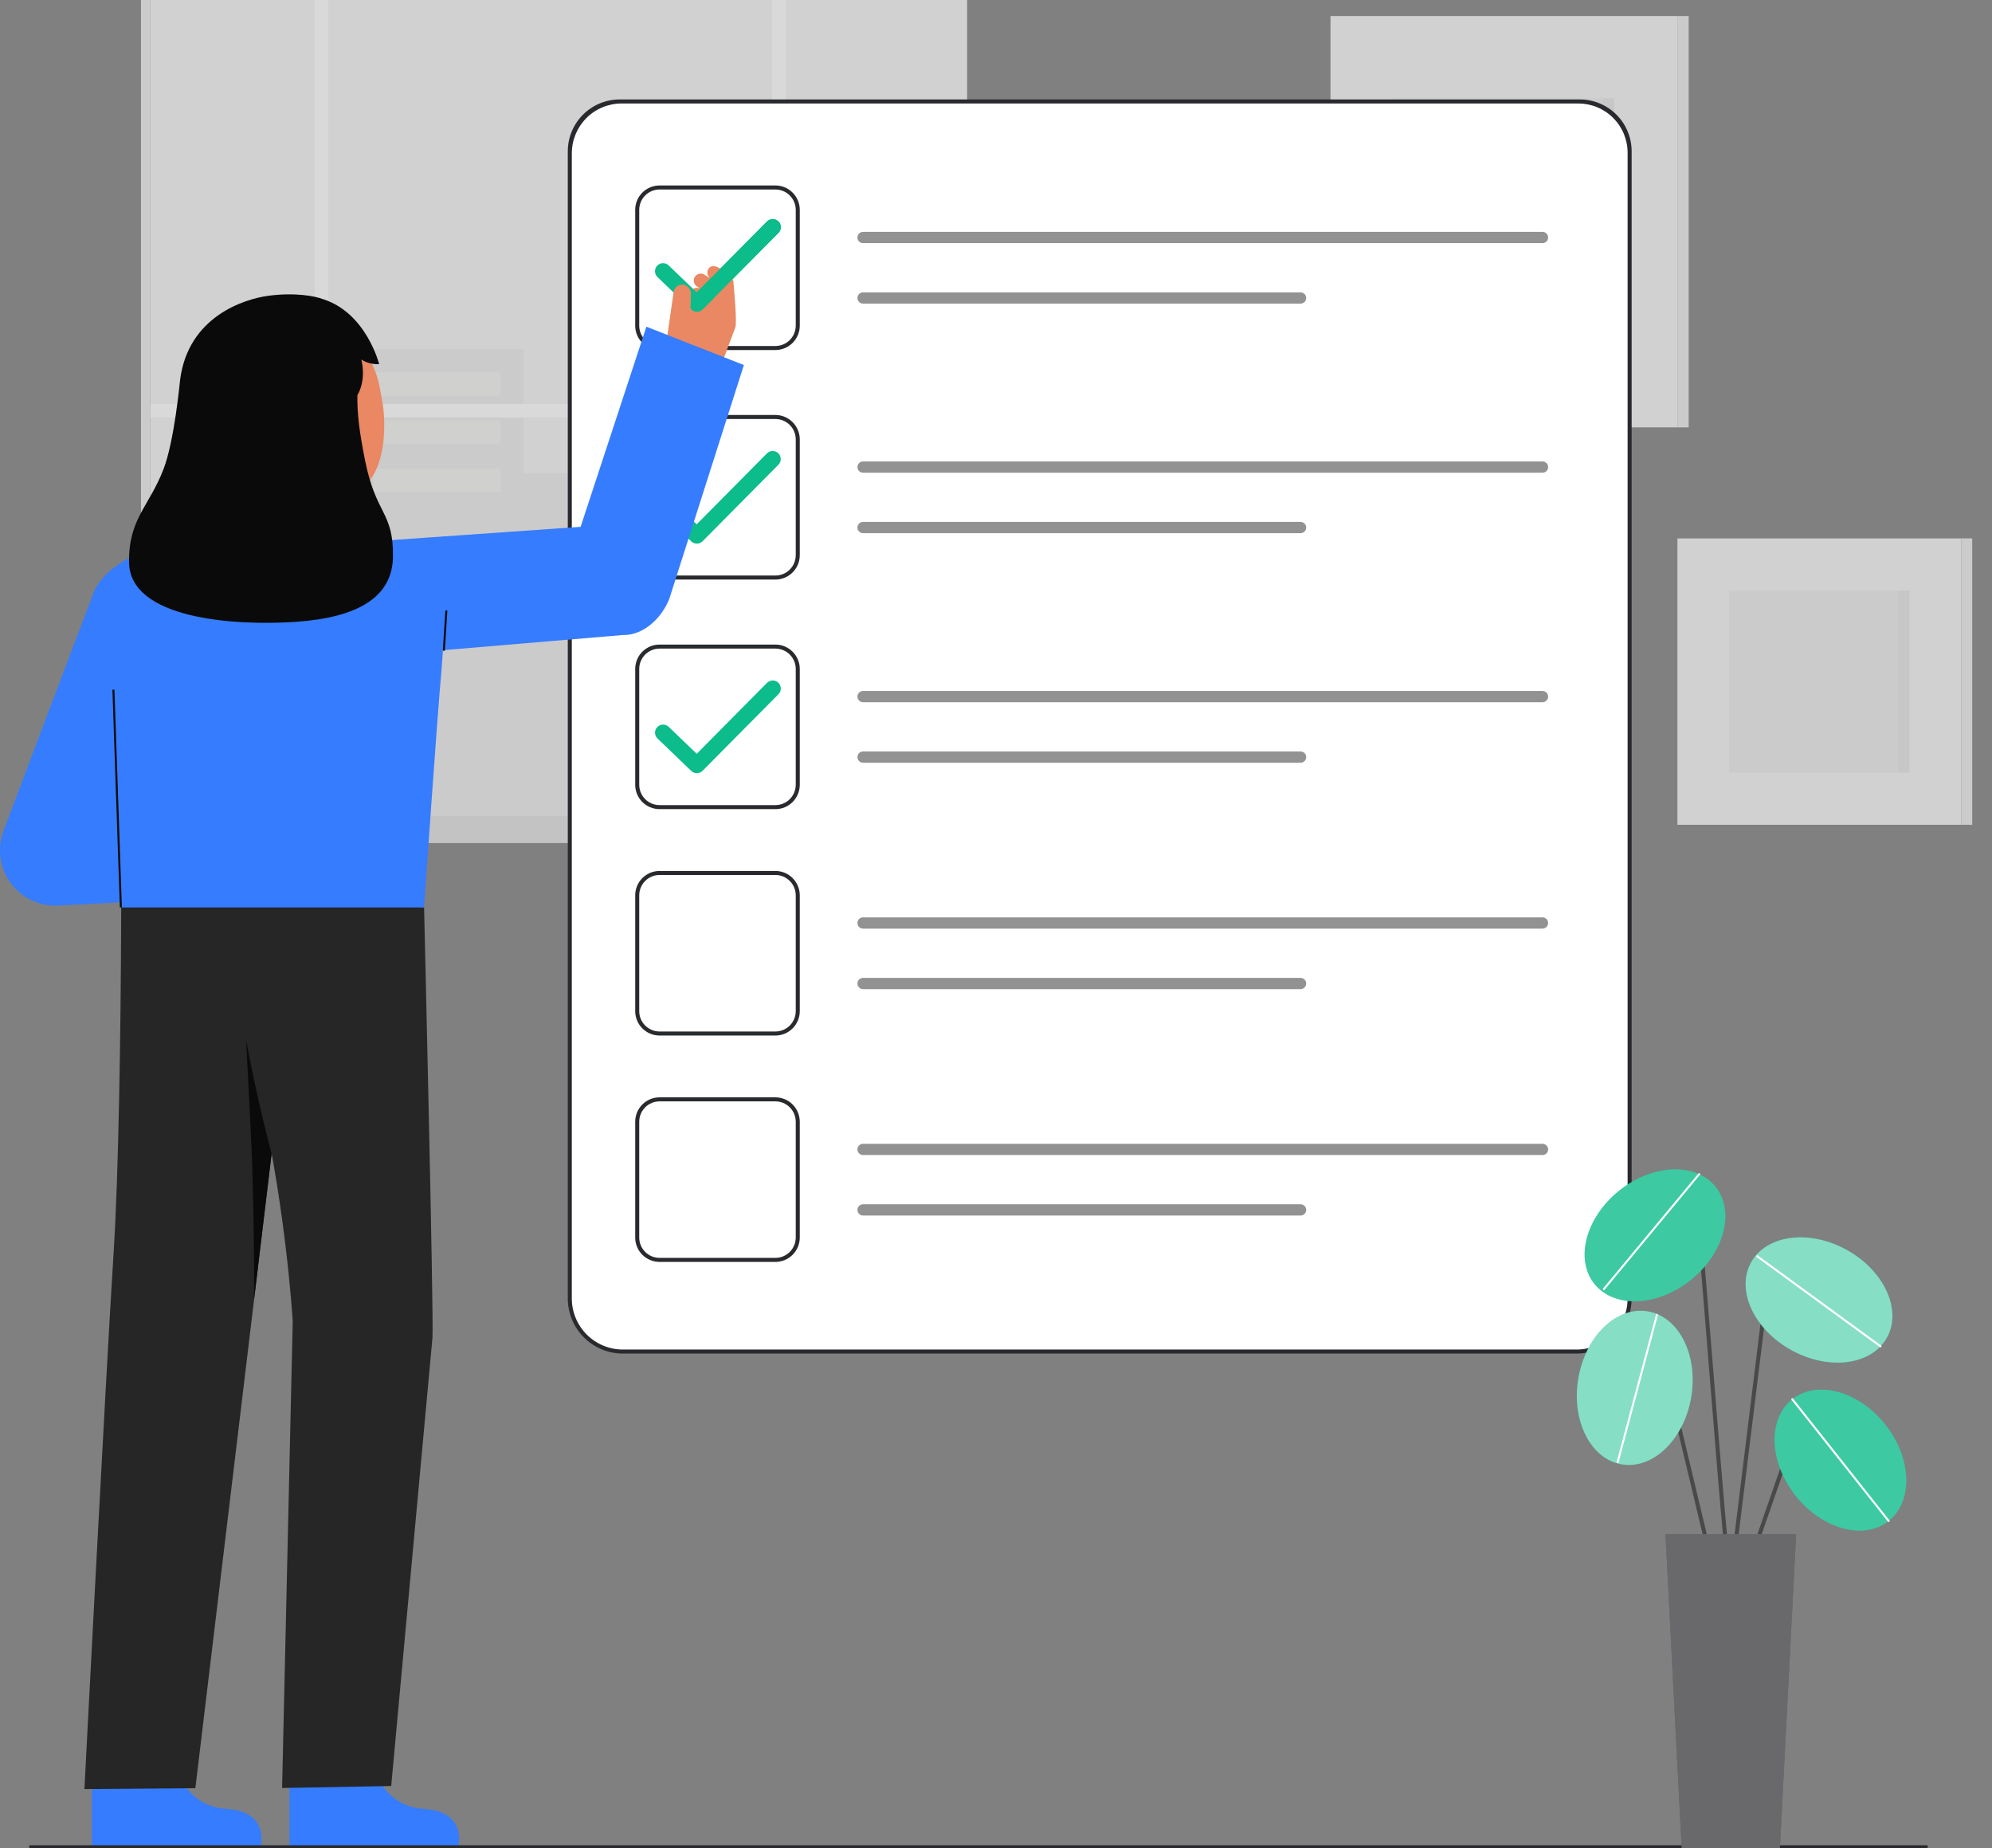 <svg width="83" height="77" viewBox="0 0 83 77" fill="none" xmlns="http://www.w3.org/2000/svg">
<rect x="0" y="0" width="83" height="77" fill="#808080" stroke="none"/>
<g clip-path="url(#clip0_3395_122765)">
<g opacity="0.7">
<path d="M69.892 0.67H55.438V17.805H69.892V0.67Z" fill="#F4F4F4"/>
<path d="M69.892 17.805H70.361V0.67H69.892V17.805Z" fill="#F4F4F4"/>
<path opacity="0.05" d="M69.892 17.805H70.361V0.67H69.892V17.805Z" fill="#292A2E"/>
<path opacity="0.05" d="M67.259 4.098H58.07V14.378H67.259V4.098Z" fill="#292A2E"/>
<path opacity="0.03" d="M67.26 4.098H66.781V14.378H67.26V4.098Z" fill="#292A2E"/>
<path d="M81.714 22.432H69.893V34.362H81.714V22.432Z" fill="#F4F4F4"/>
<path opacity="0.05" d="M79.56 24.605H72.045V32.189H79.56V24.605Z" fill="#292A2E"/>
<path d="M81.715 34.361H82.184V22.431H81.715V34.361Z" fill="#F4F4F4"/>
<path opacity="0.05" d="M81.715 34.361H82.184V22.431H81.715V34.361Z" fill="#292A2E"/>
<path opacity="0.03" d="M79.561 24.605H79.082V32.189H79.561V24.605Z" fill="#292A2E"/>
</g>
<g opacity="0.7">
<path d="M40.297 0H6.266V34.031H40.297V0Z" fill="#F4F4F4"/>
<path d="M6.265 0H5.875V34.031H6.265V0Z" fill="#F4F4F4"/>
<path opacity="0.05" d="M6.265 0H5.875V34.031H6.265V0Z" fill="#292A2E"/>
<path opacity="0.05" d="M14.509 23.45V14.547H21.803V19.72H33.1V28.879H37.902V34.031H33.1H32.175H7.902V23.45H14.509Z" fill="#292A2E"/>
<path opacity="0.34" d="M20.866 15.514H15.555V16.48H20.866V15.514Z" fill="#FFFFFA"/>
<path opacity="0.34" d="M20.866 17.518H15.555V18.484H20.866V17.518Z" fill="#FFFFFA"/>
<path opacity="0.34" d="M20.866 19.52H15.555V20.486H20.866V19.52Z" fill="#FFFFFA"/>
<path opacity="0.34" d="M9.823 24.389H8.844V25.355H9.823V24.389Z" fill="#FFFFFA"/>
<path opacity="0.34" d="M9.823 26.393H8.844V27.359H9.823V26.393Z" fill="#FFFFFA"/>
<path opacity="0.34" d="M9.823 28.395H8.844V29.361H9.823V28.395Z" fill="#FFFFFA"/>
<path opacity="0.34" d="M11.633 24.389H10.654V25.355H11.633V24.389Z" fill="#FFFFFA"/>
<path opacity="0.34" d="M11.633 26.393H10.654V27.359H11.633V26.393Z" fill="#FFFFFA"/>
<path opacity="0.34" d="M11.633 28.395H10.654V29.361H11.633V28.395Z" fill="#FFFFFA"/>
<path opacity="0.34" d="M13.395 24.389H12.416V25.355H13.395V24.389Z" fill="#FFFFFA"/>
<path opacity="0.34" d="M13.395 26.393H12.416V27.359H13.395V26.393Z" fill="#FFFFFA"/>
<path opacity="0.34" d="M13.395 28.395H12.416V29.361H13.395V28.395Z" fill="#FFFFFA"/>
<path d="M6.266 16.825H13.113V0H13.68V16.825H32.176V0H32.742V16.825H40.297V17.391H32.742V34.031H32.176V17.391H13.68V34.031H13.113V17.391H6.266V16.825Z" fill="white"/>
<path d="M41.652 33.99H4.91V35.122H41.652V33.99Z" fill="#F4F4F4"/>
<path opacity="0.1" d="M41.652 33.99H4.91V35.122H41.652V33.99Z" fill="#292A2E"/>
<path opacity="0.1" d="M4.909 33.99H4.379V35.122H4.909V33.99Z" fill="#292A2E"/>
<path opacity="0.1" d="M4.909 33.99H4.379V35.122H4.909V33.99Z" fill="#292A2E"/>
</g>
<path d="M25.905 4.227H65.738C66.312 4.227 66.862 4.454 67.268 4.86C67.673 5.266 67.901 5.816 67.901 6.39V54.098C67.901 54.684 67.668 55.246 67.254 55.661C66.839 56.075 66.277 56.308 65.691 56.308H25.953C25.366 56.308 24.804 56.075 24.39 55.661C23.975 55.246 23.742 54.684 23.742 54.098V6.39C23.742 5.816 23.97 5.266 24.376 4.86C24.782 4.454 25.332 4.227 25.905 4.227Z" fill="white"/>
<path d="M65.691 56.392H25.953C25.344 56.392 24.761 56.15 24.33 55.72C23.9 55.29 23.658 54.706 23.658 54.098V6.306C23.658 5.732 23.886 5.182 24.292 4.776C24.698 4.37 25.248 4.143 25.822 4.143H65.822C66.396 4.143 66.946 4.37 67.352 4.776C67.757 5.182 67.985 5.732 67.985 6.306V54.098C67.985 54.706 67.744 55.29 67.313 55.72C66.883 56.15 66.299 56.392 65.691 56.392ZM23.826 6.386V54.098C23.826 54.377 23.881 54.653 23.988 54.911C24.095 55.169 24.252 55.404 24.449 55.601C24.646 55.799 24.881 55.955 25.139 56.062C25.397 56.169 25.673 56.224 25.953 56.224H65.691C66.255 56.224 66.796 56 67.195 55.601C67.593 55.203 67.817 54.662 67.817 54.098V6.365C67.817 6.095 67.764 5.828 67.661 5.579C67.558 5.33 67.406 5.103 67.215 4.912C67.024 4.721 66.798 4.57 66.549 4.467C66.299 4.364 66.032 4.311 65.762 4.311H25.902C25.352 4.311 24.823 4.529 24.434 4.918C24.045 5.308 23.826 5.836 23.826 6.386Z" fill="#292A2E"/>
<path d="M32.309 14.583H27.482C27.213 14.583 26.955 14.476 26.764 14.286C26.574 14.095 26.467 13.838 26.467 13.569V8.741C26.467 8.472 26.574 8.214 26.764 8.024C26.955 7.834 27.212 7.727 27.482 7.727H32.309C32.578 7.727 32.836 7.834 33.026 8.024C33.216 8.214 33.323 8.472 33.324 8.741V13.569C33.323 13.838 33.216 14.095 33.026 14.286C32.836 14.476 32.578 14.583 32.309 14.583ZM27.482 7.894C27.257 7.895 27.042 7.984 26.883 8.143C26.724 8.301 26.635 8.517 26.635 8.741V13.569C26.635 13.793 26.724 14.008 26.883 14.167C27.042 14.326 27.257 14.415 27.482 14.415H32.309C32.533 14.415 32.748 14.326 32.907 14.167C33.066 14.008 33.155 13.793 33.156 13.569V8.741C33.155 8.517 33.066 8.302 32.907 8.143C32.748 7.984 32.533 7.895 32.309 7.895L27.482 7.894Z" fill="#292A2E"/>
<path d="M32.309 24.146H27.482C27.212 24.145 26.955 24.038 26.764 23.848C26.574 23.658 26.467 23.4 26.467 23.131V18.304C26.467 18.035 26.574 17.777 26.764 17.587C26.955 17.396 27.212 17.289 27.482 17.289H32.309C32.578 17.289 32.836 17.396 33.026 17.587C33.216 17.777 33.323 18.035 33.324 18.304V23.131C33.323 23.4 33.216 23.658 33.026 23.848C32.836 24.038 32.578 24.145 32.309 24.146ZM27.482 17.457C27.257 17.458 27.042 17.547 26.883 17.706C26.724 17.864 26.635 18.08 26.635 18.304V23.131C26.635 23.356 26.724 23.571 26.883 23.73C27.042 23.889 27.257 23.978 27.482 23.978H32.309C32.533 23.978 32.748 23.889 32.907 23.73C33.066 23.571 33.155 23.356 33.156 23.131V18.304C33.155 18.079 33.066 17.864 32.907 17.705C32.748 17.547 32.533 17.457 32.309 17.457L27.482 17.457Z" fill="#292A2E"/>
<path d="M32.309 33.71H27.482C27.212 33.71 26.955 33.603 26.764 33.413C26.574 33.222 26.467 32.964 26.467 32.695V27.868C26.467 27.599 26.574 27.341 26.764 27.151C26.955 26.961 27.212 26.854 27.482 26.854H32.309C32.578 26.854 32.836 26.961 33.026 27.151C33.216 27.341 33.323 27.599 33.324 27.868V32.695C33.323 32.965 33.216 33.222 33.026 33.413C32.836 33.603 32.578 33.71 32.309 33.71ZM27.482 27.021C27.257 27.022 27.042 27.111 26.883 27.27C26.724 27.429 26.635 27.644 26.635 27.868V32.695C26.635 32.92 26.724 33.135 26.883 33.294C27.042 33.453 27.257 33.542 27.482 33.542H32.309C32.533 33.542 32.748 33.453 32.907 33.294C33.066 33.135 33.155 32.92 33.156 32.695V27.868C33.155 27.644 33.066 27.428 32.907 27.27C32.748 27.111 32.533 27.022 32.309 27.021H27.482Z" fill="#292A2E"/>
<path d="M32.309 43.142H27.482C27.212 43.142 26.955 43.035 26.764 42.844C26.574 42.654 26.467 42.396 26.467 42.127V37.3C26.467 37.031 26.574 36.773 26.764 36.583C26.955 36.392 27.212 36.285 27.482 36.285H32.309C32.578 36.285 32.836 36.392 33.026 36.583C33.216 36.773 33.323 37.031 33.324 37.3V42.127C33.323 42.396 33.216 42.654 33.026 42.844C32.836 43.035 32.578 43.142 32.309 43.142ZM27.482 36.453C27.257 36.453 27.042 36.543 26.883 36.702C26.724 36.86 26.635 37.075 26.635 37.3V42.127C26.635 42.352 26.724 42.567 26.883 42.726C27.042 42.884 27.257 42.974 27.482 42.974H32.309C32.533 42.974 32.748 42.884 32.907 42.726C33.066 42.567 33.155 42.352 33.156 42.127V37.3C33.155 37.075 33.066 36.86 32.907 36.702C32.748 36.543 32.533 36.453 32.309 36.453H27.482Z" fill="#292A2E"/>
<path d="M32.309 52.574H27.482C27.212 52.573 26.955 52.466 26.764 52.276C26.574 52.086 26.467 51.828 26.467 51.559V46.732C26.467 46.463 26.574 46.205 26.764 46.014C26.955 45.824 27.212 45.717 27.482 45.717H32.309C32.578 45.717 32.836 45.824 33.026 46.014C33.216 46.205 33.323 46.463 33.324 46.732V51.559C33.323 51.828 33.216 52.086 33.026 52.276C32.836 52.466 32.578 52.573 32.309 52.574ZM27.482 45.885C27.257 45.885 27.042 45.974 26.883 46.133C26.724 46.292 26.635 46.507 26.635 46.732V51.559C26.635 51.783 26.724 51.998 26.883 52.157C27.042 52.316 27.257 52.405 27.482 52.406H32.309C32.533 52.405 32.748 52.316 32.907 52.157C33.066 51.998 33.155 51.783 33.156 51.559V46.732C33.155 46.507 33.066 46.292 32.907 46.133C32.748 45.974 32.533 45.885 32.309 45.885L27.482 45.885Z" fill="#292A2E"/>
<path d="M29.036 22.649C28.949 22.649 28.866 22.616 28.803 22.555L27.396 21.203C27.364 21.172 27.339 21.136 27.321 21.095C27.303 21.055 27.294 21.011 27.293 20.967C27.292 20.923 27.3 20.879 27.316 20.838C27.332 20.797 27.356 20.76 27.387 20.728C27.417 20.696 27.454 20.671 27.494 20.653C27.535 20.635 27.578 20.625 27.622 20.625C27.666 20.624 27.71 20.632 27.752 20.648C27.793 20.664 27.83 20.688 27.862 20.718L29.03 21.842L31.959 18.886C32.022 18.824 32.107 18.789 32.195 18.789C32.284 18.789 32.369 18.824 32.432 18.886C32.495 18.949 32.531 19.033 32.531 19.122C32.532 19.21 32.498 19.296 32.436 19.359L29.275 22.549C29.244 22.581 29.206 22.606 29.165 22.623C29.124 22.64 29.08 22.649 29.036 22.649Z" fill="#0CBC8B"/>
<path d="M29.036 32.212C28.949 32.212 28.866 32.179 28.803 32.118L27.396 30.766C27.332 30.704 27.295 30.619 27.293 30.53C27.291 30.441 27.325 30.355 27.387 30.291C27.448 30.227 27.533 30.189 27.622 30.188C27.712 30.186 27.798 30.22 27.862 30.281L29.03 31.404L31.959 28.449C32.022 28.386 32.107 28.35 32.196 28.35C32.285 28.349 32.371 28.384 32.434 28.447C32.498 28.51 32.533 28.595 32.534 28.684C32.534 28.773 32.499 28.859 32.436 28.922L29.275 32.112C29.244 32.144 29.206 32.169 29.165 32.186C29.124 32.203 29.08 32.212 29.036 32.212Z" fill="#0CBC8B"/>
<path opacity="0.5" d="M64.271 9.66H35.961C35.831 9.66 35.727 9.765 35.727 9.895C35.727 10.024 35.831 10.129 35.961 10.129H64.271C64.401 10.129 64.506 10.024 64.506 9.895C64.506 9.765 64.401 9.66 64.271 9.66Z" fill="#262626"/>
<path opacity="0.5" d="M54.19 12.18H35.961C35.831 12.18 35.727 12.285 35.727 12.414C35.727 12.544 35.831 12.649 35.961 12.649H54.19C54.32 12.649 54.425 12.544 54.425 12.414C54.425 12.285 54.32 12.18 54.19 12.18Z" fill="#262626"/>
<path opacity="0.5" d="M64.271 19.225H35.961C35.831 19.225 35.727 19.33 35.727 19.459C35.727 19.589 35.831 19.694 35.961 19.694H64.271C64.401 19.694 64.506 19.589 64.506 19.459C64.506 19.33 64.401 19.225 64.271 19.225Z" fill="#262626"/>
<path opacity="0.5" d="M54.19 21.744H35.961C35.831 21.744 35.727 21.849 35.727 21.979C35.727 22.108 35.831 22.213 35.961 22.213H54.19C54.32 22.213 54.425 22.108 54.425 21.979C54.425 21.849 54.32 21.744 54.19 21.744Z" fill="#262626"/>
<path opacity="0.5" d="M64.271 28.787H35.961C35.831 28.787 35.727 28.892 35.727 29.022C35.727 29.151 35.831 29.256 35.961 29.256H64.271C64.401 29.256 64.506 29.151 64.506 29.022C64.506 28.892 64.401 28.787 64.271 28.787Z" fill="#262626"/>
<path opacity="0.5" d="M54.19 31.307H35.961C35.831 31.307 35.727 31.412 35.727 31.541C35.727 31.671 35.831 31.776 35.961 31.776H54.19C54.32 31.776 54.425 31.671 54.425 31.541C54.425 31.412 54.32 31.307 54.19 31.307Z" fill="#262626"/>
<path opacity="0.5" d="M64.271 38.219H35.961C35.831 38.219 35.727 38.324 35.727 38.453C35.727 38.583 35.831 38.688 35.961 38.688H64.271C64.401 38.688 64.506 38.583 64.506 38.453C64.506 38.324 64.401 38.219 64.271 38.219Z" fill="#262626"/>
<path opacity="0.5" d="M54.19 40.74H35.961C35.831 40.74 35.727 40.845 35.727 40.975C35.727 41.104 35.831 41.209 35.961 41.209H54.19C54.32 41.209 54.425 41.104 54.425 40.975C54.425 40.845 54.32 40.74 54.19 40.74Z" fill="#262626"/>
<path opacity="0.5" d="M64.271 47.652H35.961C35.831 47.652 35.727 47.757 35.727 47.887C35.727 48.016 35.831 48.121 35.961 48.121H64.271C64.401 48.121 64.506 48.016 64.506 47.887C64.506 47.757 64.401 47.652 64.271 47.652Z" fill="#262626"/>
<path opacity="0.5" d="M54.19 50.172H35.961C35.831 50.172 35.727 50.277 35.727 50.406C35.727 50.536 35.831 50.641 35.961 50.641H54.19C54.32 50.641 54.425 50.536 54.425 50.406C54.425 50.277 54.32 50.172 54.19 50.172Z" fill="#262626"/>
<path d="M28.793 12.873C28.817 12.813 28.861 12.762 28.917 12.729C28.973 12.696 29.038 12.682 29.102 12.689C29.102 12.684 29.098 12.671 29.107 12.671L28.897 12.538C28.834 12.501 28.787 12.441 28.765 12.372C28.742 12.302 28.746 12.226 28.774 12.159C28.805 12.093 28.859 12.041 28.926 12.013C28.993 11.985 29.067 11.983 29.136 12.007C29.135 12.004 29.137 12.001 29.137 11.998L29.051 11.944C28.992 11.908 28.947 11.853 28.924 11.788C28.901 11.723 28.901 11.652 28.924 11.587C28.94 11.546 28.964 11.51 28.995 11.48C29.027 11.45 29.064 11.427 29.105 11.414C29.146 11.4 29.19 11.396 29.233 11.401C29.276 11.406 29.317 11.421 29.354 11.444L29.553 11.57C29.554 11.569 29.553 11.568 29.554 11.566C29.554 11.565 29.556 11.565 29.558 11.564C29.511 11.517 29.481 11.455 29.474 11.389C29.466 11.324 29.482 11.257 29.517 11.201C29.599 11.051 29.809 11.068 29.938 11.149L30.324 11.438C30.384 11.482 30.432 11.54 30.463 11.608C30.495 11.675 30.509 11.749 30.505 11.823C30.471 12.466 30.341 14.142 29.929 13.882L28.916 13.242C28.857 13.203 28.813 13.146 28.791 13.079C28.769 13.012 28.77 12.939 28.793 12.873Z" fill="#E98862"/>
<path d="M29.036 12.989C28.95 12.99 28.866 12.956 28.803 12.896L27.396 11.543C27.364 11.513 27.338 11.476 27.32 11.436C27.302 11.395 27.292 11.351 27.291 11.307C27.29 11.262 27.298 11.218 27.314 11.177C27.33 11.136 27.354 11.098 27.385 11.066C27.416 11.034 27.452 11.008 27.493 10.991C27.534 10.973 27.578 10.963 27.622 10.963C27.666 10.962 27.71 10.97 27.752 10.987C27.793 11.003 27.831 11.028 27.862 11.059L29.031 12.182L31.959 9.226C31.99 9.195 32.027 9.17 32.068 9.153C32.109 9.136 32.152 9.127 32.197 9.127C32.241 9.127 32.284 9.135 32.325 9.152C32.366 9.169 32.403 9.193 32.435 9.224C32.466 9.255 32.491 9.292 32.508 9.333C32.525 9.374 32.534 9.417 32.534 9.461C32.534 9.506 32.526 9.549 32.509 9.59C32.492 9.631 32.468 9.668 32.437 9.7L29.275 12.89C29.244 12.921 29.207 12.947 29.166 12.964C29.125 12.981 29.081 12.99 29.036 12.989Z" fill="#0CBC8B"/>
<path d="M28.067 12.168C28.074 12.12 28.091 12.072 28.117 12.03C28.143 11.988 28.177 11.952 28.217 11.923C28.258 11.895 28.303 11.875 28.352 11.864C28.4 11.854 28.45 11.854 28.499 11.863C28.592 11.885 28.673 11.942 28.726 12.022C28.779 12.101 28.8 12.198 28.785 12.293L28.775 12.808C28.773 12.918 28.81 13.024 28.881 13.107C28.952 13.19 29.051 13.244 29.159 13.26C29.265 13.275 29.372 13.251 29.462 13.193C29.552 13.136 29.619 13.048 29.649 12.945L29.913 12.065L29.627 11.637C29.727 11.476 29.811 11.059 29.984 11.183C30.131 11.274 30.464 11.495 30.555 11.704C30.557 11.705 30.728 13.498 30.635 13.648L29.814 15.845C29.419 16.479 27.518 15.988 27.518 15.988L28.067 12.168Z" fill="#E98862"/>
<path d="M29.031 12.182L31.96 9.226C31.991 9.195 32.028 9.17 32.069 9.153C32.109 9.136 32.153 9.127 32.197 9.127C32.241 9.127 32.285 9.135 32.326 9.152C32.367 9.169 32.404 9.193 32.435 9.224C32.467 9.255 32.491 9.292 32.508 9.333C32.526 9.374 32.535 9.417 32.535 9.461C32.535 9.506 32.526 9.549 32.51 9.59C32.493 9.631 32.468 9.668 32.437 9.7L29.276 12.89" fill="#0CBC8B"/>
<path d="M14.084 27.456L25.937 26.458C26.81 26.481 27.57 25.756 27.89 24.941L30.995 15.208L26.933 13.611L24.192 21.949L13.768 22.678L14.084 27.456Z" fill="#367CFF"/>
<path d="M7.201 73.283C7.201 73.283 7.58 75.249 9.421 75.359C11.262 75.469 10.863 76.935 10.863 76.935H3.828V73.42L7.201 73.283Z" fill="#367CFF"/>
<path d="M5.031 37.416C5.031 37.416 5.053 36.825 5.049 38.166C5.031 43.167 4.944 48.879 4.732 52.222C4.392 57.596 3.518 74.537 3.518 74.537L8.14 74.499L12.621 37.213L5.031 37.416Z" fill="#262626"/>
<path d="M10.252 43.315C10.252 43.315 10.444 46.944 10.479 47.796C10.561 49.766 10.589 51.806 10.589 54.119L11.318 48.055C11.318 48.055 10.785 46.155 10.252 43.315Z" fill="#0A0A0A"/>
<path d="M15.432 73.283C15.432 73.283 15.811 75.249 17.652 75.359C19.493 75.469 19.093 76.935 19.093 76.935H12.059V73.42L15.432 73.283Z" fill="#367CFF"/>
<path d="M17.67 37.805C17.67 37.805 18.079 54.898 18.019 55.733L16.3 74.408L11.754 74.492L12.197 55.057C12.197 55.057 11.884 49.696 10.589 44.718C9.926 42.163 9.527 39.547 9.398 36.91L17.67 37.805Z" fill="#262626"/>
<path d="M4.98 37.416L4.965 37.417C4.965 37.417 4.976 37.125 4.98 37.416Z" fill="#333333"/>
<path d="M18.319 28.822C18.224 29.942 17.76 36.425 17.668 37.805H5.035C4.964 36.56 4.643 31.119 4.373 28.686C4.115 26.364 3.608 25.202 3.979 24.516C4.586 23.394 6.245 22.745 7.376 22.592C8.067 22.499 13.956 22.432 13.97 22.432C14.432 22.432 17.126 22.649 17.721 23.108C18.798 23.937 18.485 26.868 18.319 28.822Z" fill="#367CFF"/>
<path d="M18.495 27.118C18.506 27.118 18.516 27.114 18.524 27.107C18.532 27.1 18.536 27.09 18.537 27.079L18.639 25.468C18.64 25.457 18.636 25.446 18.628 25.438C18.621 25.43 18.611 25.424 18.599 25.424C18.588 25.423 18.578 25.427 18.569 25.435C18.561 25.442 18.556 25.452 18.555 25.463L18.453 27.074C18.453 27.085 18.456 27.096 18.464 27.104C18.471 27.113 18.482 27.118 18.493 27.118L18.495 27.118Z" fill="#0C0C0C"/>
<path d="M2.306 37.731C1.934 37.731 1.568 37.642 1.239 37.469C0.909 37.297 0.627 37.049 0.414 36.744C0.202 36.439 0.066 36.087 0.019 35.719C-0.029 35.35 0.014 34.976 0.142 34.627C0.272 34.273 3.332 26.171 3.914 24.67L8.227 26.417C7.9 27.261 6.713 30.461 5.76 33.038L7.344 32.866L7.842 37.452L2.555 37.718C2.472 37.727 2.389 37.731 2.306 37.731Z" fill="#367CFF"/>
<path d="M15.476 22.278C15.462 22.276 15.075 23.734 12.05 23.507C9.957 23.351 9.446 21.926 9.398 21.926C9.624 21.878 9.991 21.828 10.091 21.774C10.421 21.597 10.661 21.382 10.782 20.919C10.876 20.557 10.925 19.164 10.925 18.465L14.146 19.189C14.101 19.977 13.787 21.805 14.888 22.129C15.072 22.182 15.269 22.231 15.476 22.278Z" fill="#E98862"/>
<path d="M14.034 20.739C12.764 20.839 11.132 20.303 10.822 18.608L10.543 17.079C10.233 15.385 10.871 13.849 12.467 13.557C14.062 13.265 15.506 14.421 15.816 16.115L15.94 16.792C16.058 17.442 16.3 20.56 14.034 20.739Z" fill="#E98862"/>
<path d="M15.211 19.183C14.983 18.038 14.879 17.274 14.891 16.468C15.212 15.905 15.128 15.258 15.055 14.979C15.276 15.119 15.536 15.186 15.797 15.169C15.797 15.169 15.266 13.038 13.461 12.464C13.13 12.335 12.282 12.172 11.157 12.326C10.2 12.458 7.841 13.173 7.504 15.829V15.831C7.493 15.919 7.266 18.366 6.815 19.54C6.208 21.118 5.356 21.608 5.377 23.429C5.405 25.772 9.711 26.083 12.308 25.908C14.905 25.733 16.355 24.879 16.374 23.191C16.395 21.299 15.668 21.475 15.211 19.183Z" fill="#0A0A0A"/>
<path d="M4.768 28.732L4.684 28.734L4.994 37.804L5.078 37.802L4.768 28.732Z" fill="#0C0C0C"/>
<path d="M80.271 76.993H1.266C1.25 76.993 1.235 76.986 1.224 76.975C1.213 76.964 1.207 76.949 1.207 76.934C1.207 76.918 1.213 76.903 1.224 76.892C1.235 76.881 1.25 76.875 1.266 76.875H80.271C80.286 76.875 80.301 76.881 80.312 76.892C80.323 76.903 80.329 76.918 80.329 76.934C80.329 76.949 80.323 76.964 80.312 76.975C80.301 76.986 80.286 76.993 80.271 76.993Z" fill="#292A2E"/>
<path d="M72.117 65.984C72.094 65.984 72.073 65.975 72.057 65.959C71.939 65.841 71.746 63.669 71.226 57.203C71.013 54.557 70.813 52.059 70.666 50.54C70.656 50.431 70.614 50.419 70.6 50.415C70.399 50.354 69.789 50.835 69.448 51.257C69.441 51.265 69.433 51.272 69.423 51.278C69.413 51.283 69.403 51.286 69.392 51.287C69.381 51.288 69.37 51.288 69.359 51.284C69.348 51.281 69.339 51.276 69.33 51.269C69.321 51.262 69.314 51.254 69.309 51.244C69.304 51.234 69.3 51.224 69.299 51.213C69.298 51.202 69.299 51.191 69.302 51.18C69.305 51.169 69.311 51.16 69.317 51.151C69.543 50.872 70.277 50.142 70.648 50.254C70.723 50.276 70.816 50.341 70.833 50.524C70.98 52.044 71.181 54.543 71.394 57.19C71.71 61.119 72.067 65.57 72.185 65.85C72.194 65.863 72.199 65.878 72.2 65.893C72.201 65.909 72.198 65.924 72.191 65.938C72.184 65.952 72.174 65.963 72.16 65.971C72.147 65.979 72.132 65.984 72.117 65.984Z" fill="#494949"/>
<path d="M70.45 53.327C71.844 52.209 72.306 50.47 71.482 49.442C70.658 48.414 68.86 48.486 67.466 49.604C66.072 50.721 65.609 52.46 66.433 53.489C67.258 54.517 69.056 54.444 70.45 53.327Z" fill="#0CBC8B"/>
<path opacity="0.2" d="M70.45 53.327C71.844 52.209 72.306 50.47 71.482 49.442C70.658 48.414 68.86 48.486 67.466 49.604C66.072 50.721 65.609 52.46 66.433 53.489C67.258 54.517 69.056 54.444 70.45 53.327Z" fill="white"/>
<path d="M66.825 53.751C66.817 53.751 66.809 53.748 66.803 53.744C66.796 53.74 66.791 53.734 66.787 53.726C66.784 53.719 66.782 53.711 66.784 53.703C66.784 53.695 66.788 53.688 66.793 53.682L70.766 48.891C70.769 48.886 70.774 48.883 70.778 48.88C70.783 48.877 70.789 48.876 70.794 48.875C70.8 48.875 70.805 48.875 70.811 48.877C70.816 48.879 70.821 48.881 70.825 48.885C70.83 48.888 70.833 48.893 70.836 48.898C70.838 48.903 70.84 48.908 70.84 48.913C70.841 48.919 70.84 48.925 70.838 48.93C70.837 48.935 70.834 48.94 70.83 48.944L66.858 53.735C66.853 53.74 66.849 53.744 66.843 53.747C66.837 53.749 66.831 53.751 66.825 53.751Z" fill="white"/>
<path d="M72.982 64.957C72.969 64.957 72.956 64.953 72.944 64.947C72.932 64.941 72.922 64.932 72.914 64.921C72.906 64.91 72.901 64.898 72.899 64.884C72.897 64.871 72.899 64.858 72.903 64.845L74.395 60.553C74.439 60.427 74.514 60.314 74.613 60.224C74.712 60.135 74.832 60.071 74.962 60.04C75.092 60.008 75.227 60.01 75.356 60.045C75.485 60.08 75.603 60.146 75.7 60.238L76.489 60.992C76.505 61.008 76.514 61.029 76.515 61.051C76.515 61.073 76.507 61.095 76.492 61.111C76.476 61.127 76.455 61.136 76.433 61.137C76.41 61.138 76.389 61.129 76.373 61.114L75.584 60.36C75.508 60.287 75.414 60.235 75.312 60.208C75.211 60.18 75.104 60.179 75.001 60.203C74.899 60.228 74.804 60.278 74.726 60.349C74.648 60.42 74.589 60.509 74.554 60.608L73.062 64.9C73.056 64.917 73.045 64.931 73.031 64.941C73.017 64.951 73 64.957 72.982 64.957Z" fill="#494949"/>
<path d="M78.693 63.368C79.726 62.55 79.665 60.752 78.556 59.351C77.447 57.95 75.71 57.477 74.677 58.295C73.644 59.112 73.706 60.911 74.814 62.312C75.923 63.713 77.66 64.186 78.693 63.368Z" fill="#0CBC8B"/>
<path d="M71.438 65.709C71.419 65.709 71.4 65.703 71.386 65.691C71.371 65.679 71.36 65.663 71.356 65.645L68.852 55.173C68.835 55.102 68.798 55.037 68.746 54.985C68.695 54.933 68.629 54.896 68.558 54.879C68.487 54.861 68.412 54.864 68.342 54.886C68.272 54.908 68.21 54.95 68.162 55.005L67.39 55.897C67.375 55.914 67.355 55.925 67.332 55.926C67.31 55.928 67.288 55.92 67.271 55.906C67.254 55.891 67.244 55.871 67.242 55.848C67.241 55.826 67.248 55.804 67.263 55.787L68.035 54.895C68.103 54.816 68.192 54.758 68.291 54.726C68.391 54.694 68.497 54.691 68.598 54.715C68.699 54.74 68.792 54.792 68.865 54.866C68.939 54.94 68.991 55.033 69.015 55.135L71.52 65.606C71.522 65.618 71.523 65.631 71.52 65.644C71.517 65.656 71.512 65.668 71.504 65.677C71.496 65.688 71.486 65.696 71.474 65.701C71.463 65.707 71.45 65.71 71.438 65.71V65.709Z" fill="#494949"/>
<path d="M70.465 58.226C70.768 56.466 69.963 54.858 68.665 54.634C67.367 54.41 66.069 55.655 65.765 57.415C65.461 59.175 66.267 60.783 67.565 61.007C68.863 61.231 70.161 59.986 70.465 58.226Z" fill="#0CBC8B"/>
<path d="M72.115 65.984C72.112 65.984 72.108 65.984 72.105 65.983C72.094 65.982 72.083 65.978 72.074 65.973C72.064 65.968 72.056 65.96 72.049 65.952C72.042 65.943 72.037 65.933 72.034 65.922C72.031 65.912 72.031 65.901 72.032 65.89L73.631 52.905C73.648 52.764 73.706 52.63 73.798 52.521C73.889 52.412 74.01 52.331 74.146 52.289C74.282 52.247 74.428 52.245 74.565 52.283C74.702 52.322 74.826 52.399 74.92 52.506L76.748 54.576C76.763 54.593 76.77 54.615 76.769 54.637C76.767 54.659 76.757 54.68 76.74 54.695C76.724 54.71 76.702 54.717 76.68 54.716C76.657 54.714 76.636 54.704 76.622 54.688L74.794 52.617C74.721 52.535 74.626 52.475 74.52 52.445C74.414 52.416 74.301 52.417 74.196 52.45C74.091 52.482 73.997 52.544 73.927 52.629C73.856 52.713 73.811 52.816 73.798 52.926L72.199 65.91C72.196 65.931 72.186 65.949 72.171 65.963C72.156 65.976 72.136 65.984 72.115 65.984Z" fill="#494949"/>
<path d="M78.623 55.726C79.261 54.573 78.51 52.937 76.947 52.072C75.383 51.207 73.599 51.441 72.961 52.594C72.324 53.747 73.074 55.383 74.637 56.248C76.201 57.112 77.985 56.879 78.623 55.726Z" fill="#0CBC8B"/>
<path opacity="0.2" d="M78.693 63.368C79.726 62.55 79.665 60.752 78.556 59.351C77.447 57.95 75.71 57.477 74.677 58.295C73.644 59.112 73.706 60.911 74.814 62.312C75.923 63.713 77.66 64.186 78.693 63.368Z" fill="white"/>
<path opacity="0.5" d="M70.465 58.226C70.768 56.466 69.963 54.858 68.665 54.634C67.367 54.41 66.069 55.655 65.765 57.415C65.461 59.175 66.267 60.783 67.565 61.007C68.863 61.231 70.161 59.986 70.465 58.226Z" fill="white"/>
<path opacity="0.5" d="M78.623 55.726C79.261 54.573 78.51 52.937 76.947 52.072C75.383 51.207 73.599 51.441 72.961 52.594C72.324 53.747 73.074 55.383 74.637 56.248C76.201 57.112 77.985 56.879 78.623 55.726Z" fill="white"/>
<path d="M74.162 77.001H70.07L69.393 63.912H74.839L74.162 77.001Z" fill="#292A2E"/>
<path opacity="0.3" d="M74.162 77.001H70.07L69.393 63.912H74.839L74.162 77.001Z" fill="white"/>
<path d="M78.695 63.409C78.688 63.409 78.682 63.408 78.676 63.405C78.67 63.402 78.665 63.398 78.662 63.393L74.646 58.32C74.639 58.311 74.636 58.3 74.637 58.289C74.638 58.278 74.644 58.268 74.653 58.261C74.661 58.254 74.673 58.251 74.684 58.252C74.695 58.254 74.705 58.259 74.712 58.268L78.727 63.341C78.732 63.347 78.735 63.355 78.736 63.362C78.737 63.37 78.736 63.378 78.732 63.385C78.729 63.392 78.724 63.398 78.717 63.403C78.71 63.407 78.702 63.409 78.695 63.409Z" fill="white"/>
<path d="M78.356 56.133C78.347 56.133 78.339 56.13 78.332 56.125L73.193 52.373C73.189 52.37 73.185 52.365 73.182 52.361C73.179 52.356 73.177 52.351 73.176 52.345C73.175 52.34 73.176 52.334 73.177 52.329C73.178 52.324 73.181 52.319 73.184 52.314C73.187 52.31 73.191 52.306 73.196 52.303C73.201 52.3 73.206 52.298 73.211 52.297C73.217 52.297 73.222 52.297 73.228 52.298C73.233 52.299 73.238 52.302 73.243 52.305L78.382 56.057C78.388 56.062 78.394 56.07 78.396 56.078C78.399 56.087 78.399 56.096 78.396 56.104C78.393 56.112 78.388 56.12 78.381 56.125C78.374 56.13 78.365 56.133 78.356 56.133V56.133Z" fill="white"/>
<path d="M67.403 60.95C67.4 60.95 67.396 60.949 67.392 60.948C67.382 60.946 67.373 60.938 67.367 60.929C67.361 60.919 67.36 60.908 67.363 60.897L68.999 54.768C69 54.763 69.002 54.758 69.006 54.753C69.009 54.749 69.013 54.745 69.018 54.742C69.023 54.739 69.028 54.737 69.034 54.737C69.039 54.736 69.045 54.736 69.05 54.738C69.056 54.739 69.061 54.742 69.065 54.745C69.069 54.748 69.073 54.753 69.076 54.758C69.079 54.763 69.08 54.768 69.081 54.773C69.082 54.779 69.081 54.785 69.08 54.79L67.444 60.919C67.442 60.928 67.436 60.935 67.429 60.941C67.422 60.947 67.413 60.95 67.403 60.95Z" fill="white"/>
</g>
<defs>
<clipPath id="clip0_3395_122765">
<rect width="82.184" height="77" fill="white"/>
</clipPath>
</defs>
</svg>
